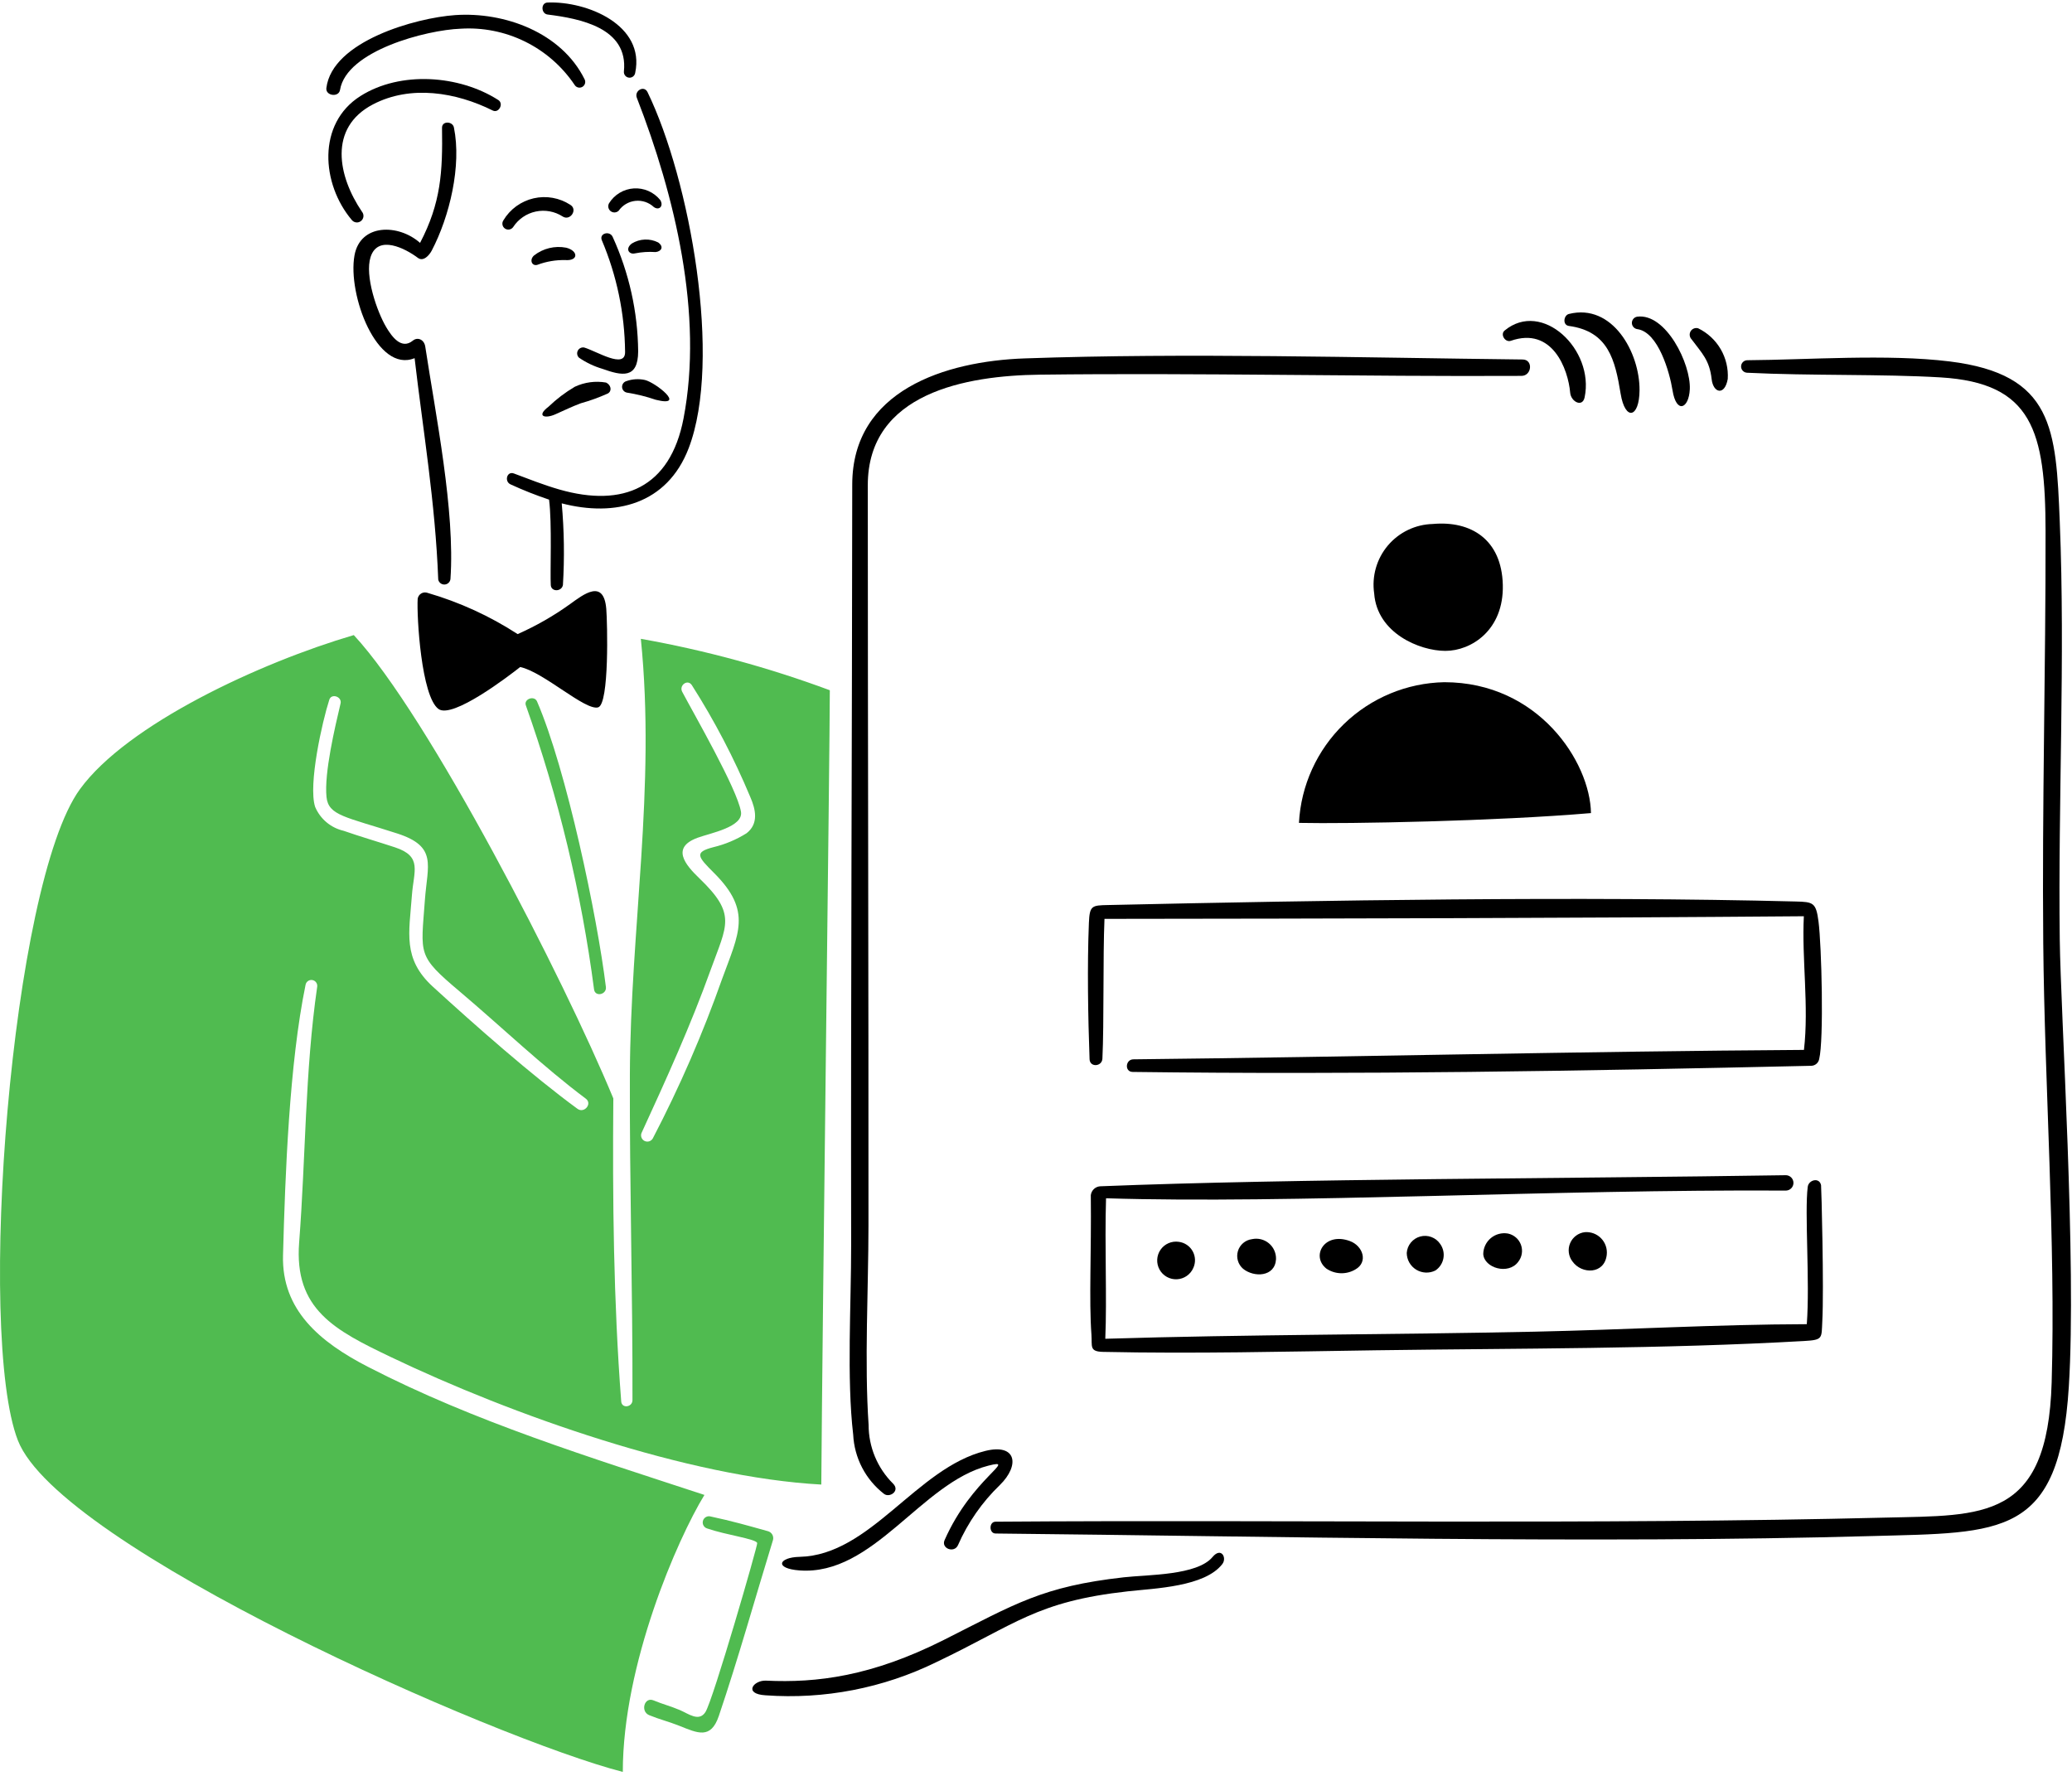 <svg width="420" height="360" viewBox="0 0 420 360" fill="none" xmlns="http://www.w3.org/2000/svg">
<path d="M108.857 142.193C108.309 140.922 106.133 141.7 106.588 142.982C113.212 161.64 117.847 180.946 120.417 200.578C120.638 202.158 123.004 201.624 122.817 200.079C121.08 185.854 114.823 155.967 108.857 142.193Z" fill="#50BB50"/>
<path d="M155.702 310.408C151.33 309.188 148.499 308.371 144.056 307.418C143.734 307.326 143.388 307.365 143.094 307.527C142.801 307.69 142.584 307.962 142.492 308.284C142.399 308.607 142.438 308.953 142.601 309.246C142.763 309.539 143.035 309.756 143.358 309.849C147.189 311.174 153.124 311.93 153.495 312.787C153.643 313.132 144.546 344.637 142.993 347.061C141.681 349.109 139.562 347.403 137.814 346.659C135.861 345.832 134.425 345.505 132.465 344.692C130.622 343.926 129.752 346.939 131.599 347.695C133.808 348.599 135.503 348.972 137.715 349.854C141.407 351.325 144.08 352.657 145.711 347.845C149.653 336.206 153.062 323.983 156.685 312.193C156.786 311.826 156.739 311.434 156.556 311.101C156.372 310.768 156.066 310.519 155.702 310.408Z" fill="#50BB50"/>
<path d="M245.787 315.629C242.665 319.385 232.672 319.197 227.8 319.745C211.26 321.605 205.869 325.11 191.343 332.427C176.633 339.836 165.534 341.181 155.285 340.693C152.742 340.571 150.612 343.384 155.154 343.663C167.092 344.532 179.047 342.213 189.795 336.944C205.961 329.241 210.009 324.652 228.664 322.582C234.123 321.976 244.212 321.674 247.769 317.058C248.757 315.786 247.526 313.541 245.787 315.629Z" fill="black"/>
<path d="M292.756 138.293C285.152 138.448 277.889 141.475 272.425 146.765C266.961 152.056 263.702 159.218 263.302 166.813C273.311 167.034 303.338 166.464 322.494 164.825C322.326 154.473 311.838 138.293 292.756 138.293Z" fill="black"/>
<path d="M290.421 106.22C288.681 106.264 286.97 106.676 285.401 107.43C283.832 108.183 282.44 109.261 281.318 110.592C280.196 111.923 279.37 113.477 278.892 115.151C278.415 116.825 278.298 118.581 278.55 120.304C279.131 128.335 287.743 131.943 292.982 131.943C298.221 131.943 304.854 127.745 304.624 118.558C304.394 109.371 298.188 105.513 290.421 106.22Z" fill="black"/>
<path d="M344.222 66.551C343.939 66.469 343.637 66.482 343.362 66.588C343.088 66.694 342.856 66.888 342.702 67.139C342.548 67.39 342.481 67.685 342.511 67.978C342.541 68.271 342.666 68.546 342.868 68.761C344.995 71.62 346.52 72.97 346.957 76.863C347.273 79.689 349.609 80.294 350.221 76.816C350.351 74.704 349.85 72.6 348.782 70.772C347.714 68.944 346.127 67.475 344.222 66.551Z" fill="black"/>
<path d="M331.864 64.198C331.564 64.245 331.291 64.398 331.093 64.629C330.896 64.86 330.787 65.154 330.787 65.458C330.787 65.761 330.896 66.055 331.093 66.286C331.291 66.517 331.564 66.67 331.864 66.717C336.126 67.28 338.442 75.467 339.028 79.136C339.794 83.933 342.342 82.893 342.53 78.898C342.757 73.743 337.671 63.429 331.864 64.198Z" fill="black"/>
<path d="M318.018 63.646C316.955 63.913 316.674 65.895 318.031 66.076C326.032 67.163 327.386 72.985 328.504 79.799C329.425 85.411 332.302 84.744 332.34 79.106C332.391 71.458 326.836 61.432 318.018 63.646Z" fill="black"/>
<path d="M304.995 67C304.03 67.797 305.121 69.479 306.248 69.086C314.666 66.151 317.865 74.819 318.281 79.616C318.438 81.425 320.764 82.667 321.208 80.546C323.232 70.858 312.583 60.729 304.995 67Z" fill="black"/>
<path d="M417.519 190.439C417.163 162.496 418.648 133.304 417.519 105.732C416.75 86.912 416.266 75.873 395.188 73.268C382.594 71.721 366.416 72.945 354.204 73.023C353.868 73.02 353.543 73.15 353.303 73.386C353.063 73.622 352.926 73.943 352.923 74.28C352.92 74.617 353.05 74.941 353.286 75.181C353.522 75.421 353.843 75.558 354.18 75.561C366.957 76.198 381.717 75.802 393.374 76.505C411.965 77.623 414.609 87.353 414.64 107.659C414.682 135.498 413.918 163.282 414.172 191.151C414.433 219.905 416.713 251.858 415.878 280.244C415.056 308.287 401.903 307.162 382.313 307.641C323.276 309.117 260.683 308.037 201.798 308.474C200.448 308.474 200.451 310.854 201.798 310.867C258.22 311.444 322.704 312.968 379.501 311.382C405.794 310.646 417.44 311.702 419.355 281.112C420.951 255.855 417.711 205.782 417.519 190.439Z" fill="black"/>
<path d="M308.665 72.875C275.688 72.504 240.573 71.503 207.702 72.654C191.688 73.215 172.751 79.103 172.751 98.249C172.717 149.619 172.443 200.99 172.53 252.358C172.547 264.289 171.608 279.435 172.945 290.834C173.059 293.164 173.675 295.442 174.751 297.512C175.828 299.582 177.34 301.394 179.182 302.825C180.307 303.708 182.519 302.239 181.023 300.75C179.453 299.193 178.207 297.341 177.357 295.301C176.507 293.26 176.069 291.071 176.069 288.861C175.201 276.165 176.036 261.322 176.043 248.35C176.067 198.356 175.904 148.355 175.904 98.368C175.904 79.623 195.913 76.134 210.707 75.953C243.249 75.553 275.852 76.366 308.406 76.198C310.514 76.187 310.819 72.91 308.665 72.875Z" fill="black"/>
<path d="M321.232 249.782C320.584 249.861 319.968 250.11 319.447 250.504C318.925 250.898 318.518 251.422 318.265 252.025C318.011 252.627 317.922 253.285 318.006 253.933C318.089 254.581 318.343 255.196 318.74 255.714C320.605 258.352 325.24 258.366 325.693 254.371C325.761 253.763 325.694 253.147 325.496 252.568C325.297 251.989 324.973 251.461 324.547 251.023C324.12 250.584 323.602 250.245 323.029 250.03C322.456 249.816 321.842 249.731 321.232 249.782Z" fill="black"/>
<path d="M305.662 250.058C305.052 249.951 304.426 249.978 303.827 250.138C303.229 250.297 302.672 250.585 302.196 250.981C301.72 251.378 301.336 251.873 301.071 252.433C300.806 252.992 300.665 253.603 300.66 254.223C300.843 257.049 305.757 258.5 307.743 255.796C308.123 255.316 308.374 254.748 308.472 254.144C308.57 253.54 308.512 252.921 308.304 252.346C308.095 251.771 307.743 251.259 307.281 250.858C306.818 250.458 306.261 250.182 305.662 250.058Z" fill="black"/>
<path d="M291.93 252.17C291.498 251.528 290.876 251.038 290.151 250.767C289.427 250.496 288.635 250.459 287.888 250.66C287.141 250.861 286.476 251.291 285.985 251.889C285.494 252.487 285.203 253.223 285.151 253.995C285.157 254.676 285.336 255.344 285.671 255.936C286.006 256.529 286.486 257.026 287.066 257.382C287.647 257.738 288.308 257.94 288.988 257.97C289.668 258 290.344 257.856 290.953 257.552C291.378 257.269 291.741 256.903 292.021 256.476C292.302 256.05 292.493 255.571 292.584 255.069C292.675 254.566 292.664 254.051 292.552 253.553C292.44 253.055 292.228 252.585 291.93 252.17Z" fill="black"/>
<path d="M273.622 251.58C268.452 249.675 265.679 254.645 268.865 257.17C269.728 257.751 270.737 258.075 271.776 258.105C272.815 258.135 273.842 257.87 274.736 257.34C277.374 255.855 276.285 252.561 273.622 251.58Z" fill="black"/>
<path d="M253.775 251.198C253.118 251.283 252.5 251.556 251.995 251.985C251.49 252.414 251.12 252.979 250.93 253.613C250.739 254.247 250.736 254.923 250.921 255.559C251.106 256.195 251.471 256.764 251.972 257.197C254.181 259.002 258.452 258.876 258.653 255.25C258.672 254.639 258.551 254.032 258.3 253.474C258.049 252.917 257.674 252.424 257.203 252.033C256.733 251.642 256.179 251.364 255.585 251.219C254.991 251.075 254.372 251.067 253.775 251.198Z" fill="black"/>
<path d="M238.935 251.737C238.231 251.634 237.512 251.73 236.859 252.014C236.206 252.298 235.646 252.759 235.241 253.345C234.836 253.931 234.604 254.618 234.569 255.329C234.535 256.041 234.7 256.747 235.046 257.37C235.391 257.992 235.904 258.505 236.527 258.851C237.149 259.197 237.856 259.363 238.567 259.328C239.278 259.294 239.965 259.061 240.551 258.657C241.137 258.253 241.599 257.692 241.883 257.04C242.131 256.503 242.249 255.915 242.227 255.325C242.205 254.734 242.043 254.156 241.756 253.64C241.469 253.123 241.064 252.681 240.574 252.351C240.083 252.02 239.522 251.81 238.935 251.737Z" fill="black"/>
<path d="M369.134 240.256C368.801 238.602 366.613 239.165 366.432 240.592C365.769 245.767 366.896 259.89 366.242 268.432C347.837 268.478 329.565 269.559 311.1 269.952C281.953 270.575 253.145 270.502 224.046 271.39C224.4 262.994 223.901 252.634 224.197 242.91C261.367 244.066 315.055 241.076 362.037 241.35C362.441 241.335 362.822 241.164 363.102 240.873C363.382 240.583 363.539 240.195 363.539 239.791C363.539 239.388 363.382 239 363.102 238.709C362.822 238.419 362.441 238.248 362.037 238.233C317.32 238.946 262.719 238.895 223.028 240.48C222.545 240.506 222.088 240.702 221.737 241.034C221.386 241.366 221.164 241.811 221.11 242.291C221.243 254.061 220.723 263.438 221.238 270.559C221.41 272.924 220.761 273.986 223.607 274.048C242.184 274.446 260.284 273.989 278.868 273.723C307.591 273.315 337.11 273.483 365.725 271.841C369.596 271.62 369.203 271.297 369.386 267.811C369.738 261.419 369.205 240.552 369.134 240.256Z" fill="black"/>
<path d="M368.617 186.809C368.12 182.965 367.555 182.832 363.995 182.748C320.689 181.643 268 182.498 224.601 183.466C221.322 183.539 220.867 183.548 220.721 187.116C220.37 195.654 220.546 206.281 220.858 214.715C220.92 216.421 223.383 216.244 223.461 214.6C223.805 207.508 223.556 193.873 223.881 186.268C270.885 186.217 318.667 186.122 365.645 185.737C365.204 194.335 366.697 203.968 365.668 212.832C320.766 213.12 275.079 214.253 229.733 214.744C228.116 214.761 227.919 217.276 229.59 217.298C274.884 217.879 320.276 217.121 367.148 216.054C367.53 216.045 367.898 215.905 368.19 215.657C368.482 215.41 368.68 215.071 368.752 214.695C369.718 210.782 369.251 191.703 368.617 186.809Z" fill="black"/>
<path d="M199.737 294.124C185.758 297.568 176.456 315.28 162.074 315.598C157.808 315.693 156.9 317.968 162.074 318.351C177.083 319.455 186.697 300.587 200.354 297.109C206.476 295.549 197.026 299.617 191.471 312.206C190.718 313.914 193.436 314.919 194.187 313.225C196.191 308.652 199.071 304.515 202.665 301.048C206.781 297.023 206.039 292.568 199.737 294.124Z" fill="black"/>
<path d="M83.686 69.05C81.382 70.937 79.453 68.275 78.315 66.37C76.399 63.162 73.896 55.864 75.122 52.092C76.609 47.49 82.171 50.367 84.698 52.269C85.829 53.122 87.036 51.71 87.511 50.804C91.141 43.871 93.594 33.599 92.009 25.837C91.749 24.56 89.579 24.465 89.599 25.91C89.74 34.825 89.391 41.116 85.149 49.238C80.752 45.336 73.025 45.316 71.857 51.77C70.418 59.724 76.426 75.725 84.04 72.605C85.748 87.252 88.238 101.839 88.832 117.491C88.892 117.782 89.053 118.043 89.288 118.226C89.522 118.41 89.814 118.504 90.111 118.492C90.408 118.481 90.691 118.364 90.91 118.163C91.129 117.961 91.27 117.689 91.307 117.394C92.27 103.536 88.3 84.088 86.201 70.259C85.982 68.831 84.654 68.257 83.686 69.05Z" fill="black"/>
<path d="M122.894 123.437C122.379 117.25 118.267 120.5 115.547 122.462C112.226 124.849 108.668 126.887 104.928 128.543C99.291 124.883 93.149 122.07 86.695 120.193C86.483 120.111 86.255 120.079 86.028 120.098C85.801 120.117 85.582 120.187 85.386 120.304C85.19 120.42 85.023 120.579 84.898 120.77C84.773 120.96 84.692 121.176 84.663 121.402C84.455 125.032 85.403 141.159 88.874 143.717C91.709 145.808 103.2 136.987 105.445 135.215C110.198 136.223 118.651 144.142 121.25 143.39C123.536 142.71 123.117 126.159 122.894 123.437Z" fill="black"/>
<path d="M131.257 18.678C130.552 17.222 128.53 18.393 129.089 19.829C136.798 39.648 142.618 63.745 138.55 84.848C135.848 98.867 126.323 102.95 113.362 99.223C110.22 98.321 107.136 97.091 104.168 95.981C102.748 95.451 102.18 97.594 103.49 98.191C106.034 99.362 108.64 100.395 111.296 101.284C111.919 106.081 111.489 116.028 111.645 118.604C111.732 120.034 113.855 119.965 114.107 118.589C114.441 113.074 114.36 107.541 113.864 102.038C124.69 104.859 135.229 102.239 139.595 90.862C146.443 72.99 139.88 36.454 131.257 18.678Z" fill="black"/>
<path d="M110.989 0.514C109.584 0.569 109.663 2.781 111.002 2.945C117.5 3.762 127.388 5.609 126.468 14.478C126.438 14.777 126.525 15.076 126.712 15.312C126.898 15.548 127.169 15.701 127.468 15.74C127.766 15.778 128.067 15.699 128.308 15.519C128.548 15.338 128.709 15.071 128.755 14.774C130.801 5.105 119.051 0.2 110.989 0.514Z" fill="black"/>
<path d="M118.494 16.064C113.804 6.59 102.283 2.366 92.252 3.062C84.314 3.612 67.314 8.342 66.156 17.852C65.964 19.423 68.664 19.807 68.924 18.227C70.239 10.234 86.521 6.075 93.335 5.821C97.849 5.53 102.36 6.427 106.418 8.424C110.477 10.42 113.941 13.445 116.466 17.198C116.621 17.458 116.871 17.648 117.163 17.726C117.456 17.805 117.767 17.766 118.032 17.618C118.296 17.471 118.492 17.226 118.579 16.935C118.665 16.645 118.635 16.333 118.494 16.064Z" fill="black"/>
<path d="M101.015 20.282C93.11 15.212 81.187 14.337 73.079 19.46C64.216 25.057 65.153 37.309 71.311 44.598C71.532 44.872 71.853 45.048 72.204 45.085C72.555 45.123 72.906 45.02 73.18 44.799C73.455 44.578 73.63 44.256 73.668 43.906C73.706 43.555 73.603 43.204 73.381 42.93C68.52 35.775 66.486 25.932 75.591 21.166C83.251 17.158 92.469 18.709 99.88 22.404C101.108 23.013 102.158 21.016 101.015 20.282Z" fill="black"/>
<path d="M133.407 49.143C132.572 48.722 131.644 48.522 130.71 48.561C129.776 48.599 128.868 48.876 128.071 49.364C126.648 50.446 127.532 51.653 128.7 51.365C130.076 51.091 131.482 51 132.881 51.096C134.021 50.994 134.664 50.042 133.407 49.143Z" fill="black"/>
<path d="M114.767 50.212C113.631 49.993 112.461 50.02 111.336 50.293C110.211 50.565 109.158 51.075 108.247 51.79C107.244 52.696 107.834 54.023 108.943 53.679C110.756 52.999 112.683 52.675 114.619 52.722C117.308 52.903 117.215 50.831 114.767 50.212Z" fill="black"/>
<path d="M133.835 40.552C133.195 39.758 132.373 39.13 131.44 38.72C130.506 38.309 129.488 38.129 128.471 38.194C127.453 38.259 126.466 38.567 125.592 39.093C124.719 39.619 123.984 40.346 123.45 41.215C123.307 41.475 123.261 41.779 123.321 42.07C123.382 42.361 123.544 42.621 123.779 42.803C124.014 42.985 124.306 43.078 124.603 43.064C124.9 43.05 125.182 42.93 125.399 42.726C125.788 42.167 126.293 41.698 126.879 41.351C127.466 41.004 128.12 40.788 128.798 40.717C129.476 40.645 130.161 40.721 130.806 40.939C131.452 41.156 132.043 41.511 132.54 41.977C133.623 42.742 134.579 41.756 133.835 40.552Z" fill="black"/>
<path d="M115.626 41.535C114.537 40.822 113.314 40.336 112.032 40.107C110.75 39.878 109.435 39.911 108.166 40.203C106.897 40.495 105.7 41.041 104.647 41.808C103.595 42.574 102.708 43.546 102.04 44.664C101.861 44.928 101.794 45.252 101.853 45.565C101.913 45.878 102.095 46.155 102.358 46.334C102.622 46.514 102.946 46.581 103.259 46.521C103.573 46.462 103.849 46.28 104.029 46.016C105.077 44.411 106.717 43.286 108.591 42.885C110.466 42.484 112.422 42.84 114.035 43.875C115.556 44.878 117.169 42.508 115.626 41.535Z" fill="black"/>
<path d="M130.708 77.024C129.468 76.755 128.176 76.836 126.979 77.258C126.715 77.33 126.484 77.489 126.324 77.71C126.163 77.93 126.083 78.2 126.097 78.472C126.111 78.745 126.217 79.004 126.399 79.208C126.581 79.412 126.827 79.547 127.096 79.592C129.076 79.906 131.025 80.39 132.922 81.039C139.31 82.632 132.88 77.519 130.708 77.024Z" fill="black"/>
<path d="M122.847 77.55C120.7 77.18 118.49 77.477 116.517 78.401C114.591 79.535 112.805 80.89 111.194 82.44C108.658 84.362 110.403 84.952 112.573 83.986C114.411 83.175 115.887 82.44 117.712 81.757C119.602 81.231 121.448 80.562 123.236 79.755C124.137 79.19 123.806 77.992 122.847 77.55Z" fill="black"/>
<path d="M124.184 48.009C123.576 46.706 121.418 47.302 121.99 48.692C125.029 55.864 126.631 63.562 126.707 71.35C126.745 74.885 121.004 71.224 118.426 70.449C118.169 70.399 117.903 70.434 117.668 70.548C117.433 70.663 117.241 70.85 117.122 71.083C117.002 71.316 116.962 71.582 117.007 71.839C117.052 72.097 117.179 72.333 117.37 72.512C118.822 73.508 120.421 74.269 122.109 74.768C126.04 76.176 129.334 76.883 129.358 71.233C129.278 63.215 127.515 55.303 124.184 48.009Z" fill="black"/>
<path d="M79.247 275.104C103.722 286.815 139.511 299.488 166.48 300.944C166.701 267.676 168.206 151.53 168.206 139.924C155.775 135.308 142.955 131.819 129.9 129.499C132.971 159.769 127.774 188.174 127.677 217.972C127.606 239.947 128.256 261.898 128.203 283.83C128.203 285.272 126.035 285.597 125.921 284.093C124.356 263.668 124.153 243.14 124.323 222.669C114.296 198.409 86.846 145.012 71.715 128.742C52.685 134.329 25.758 146.835 16.195 159.995C2.231 179.186 -4.762 270.327 3.619 291.978C11.999 313.629 100.454 352.562 126.245 359.197C126.245 337.379 137.306 312.009 142.79 303.048C119.562 295.405 96.194 288.227 74.561 277.066C64.859 272.062 57.073 265.59 57.369 254.479C57.811 237.985 58.642 215.683 61.936 199.651C61.989 199.342 62.16 199.067 62.413 198.884C62.666 198.7 62.981 198.623 63.29 198.669C63.599 198.715 63.878 198.88 64.067 199.13C64.256 199.379 64.34 199.692 64.3 200.002C61.81 217.152 61.976 234.589 60.637 251.876C59.587 265.445 67.91 269.682 79.247 275.104ZM130.03 229.697C135.094 218.67 139.973 207.949 144.08 196.529C147.348 187.47 149.352 185.342 141.776 178.062C138.837 175.24 136.009 171.804 141.418 169.822C143.994 168.877 150.733 167.655 150.194 164.52C149.394 159.895 140.801 144.986 138.287 140.242C137.591 138.929 139.392 137.59 140.242 138.896C144.829 146.1 148.79 153.682 152.083 161.561C153.188 164.095 153.822 166.97 151.334 168.91C149.256 170.212 146.98 171.168 144.595 171.74C140.658 172.763 141.413 173.645 144.754 176.981C152.521 184.73 149.723 189.239 146.367 198.464C142.454 209.549 137.762 220.343 132.328 230.767C132.172 231.048 131.916 231.259 131.61 231.359C131.304 231.458 130.972 231.438 130.681 231.302C130.39 231.167 130.161 230.926 130.04 230.628C129.919 230.33 129.916 229.998 130.03 229.697ZM63.878 163.567C62.431 159.087 65.332 146.221 66.751 141.846C67.192 140.48 69.358 141.234 69.033 142.602C67.902 147.39 65.69 156.711 66.183 161.563C66.567 165.339 70.021 165.565 80.544 168.967C88.719 171.619 86.642 175.34 86.126 182.445C85.315 193.634 84.506 193.661 93.196 201.005C101.528 208.044 110.109 216.266 118.742 222.713C120.129 223.749 118.413 225.764 117.063 224.779C107.847 218.044 96.145 207.708 87.73 200.006C81.543 194.348 82.951 189.027 83.492 181.526C83.85 176.57 85.686 173.627 80.074 171.773C76.603 170.627 73.09 169.615 69.638 168.411C68.364 168.117 67.177 167.524 66.175 166.682C65.174 165.84 64.387 164.773 63.878 163.567Z" fill="#50BB50"/>
</svg>
